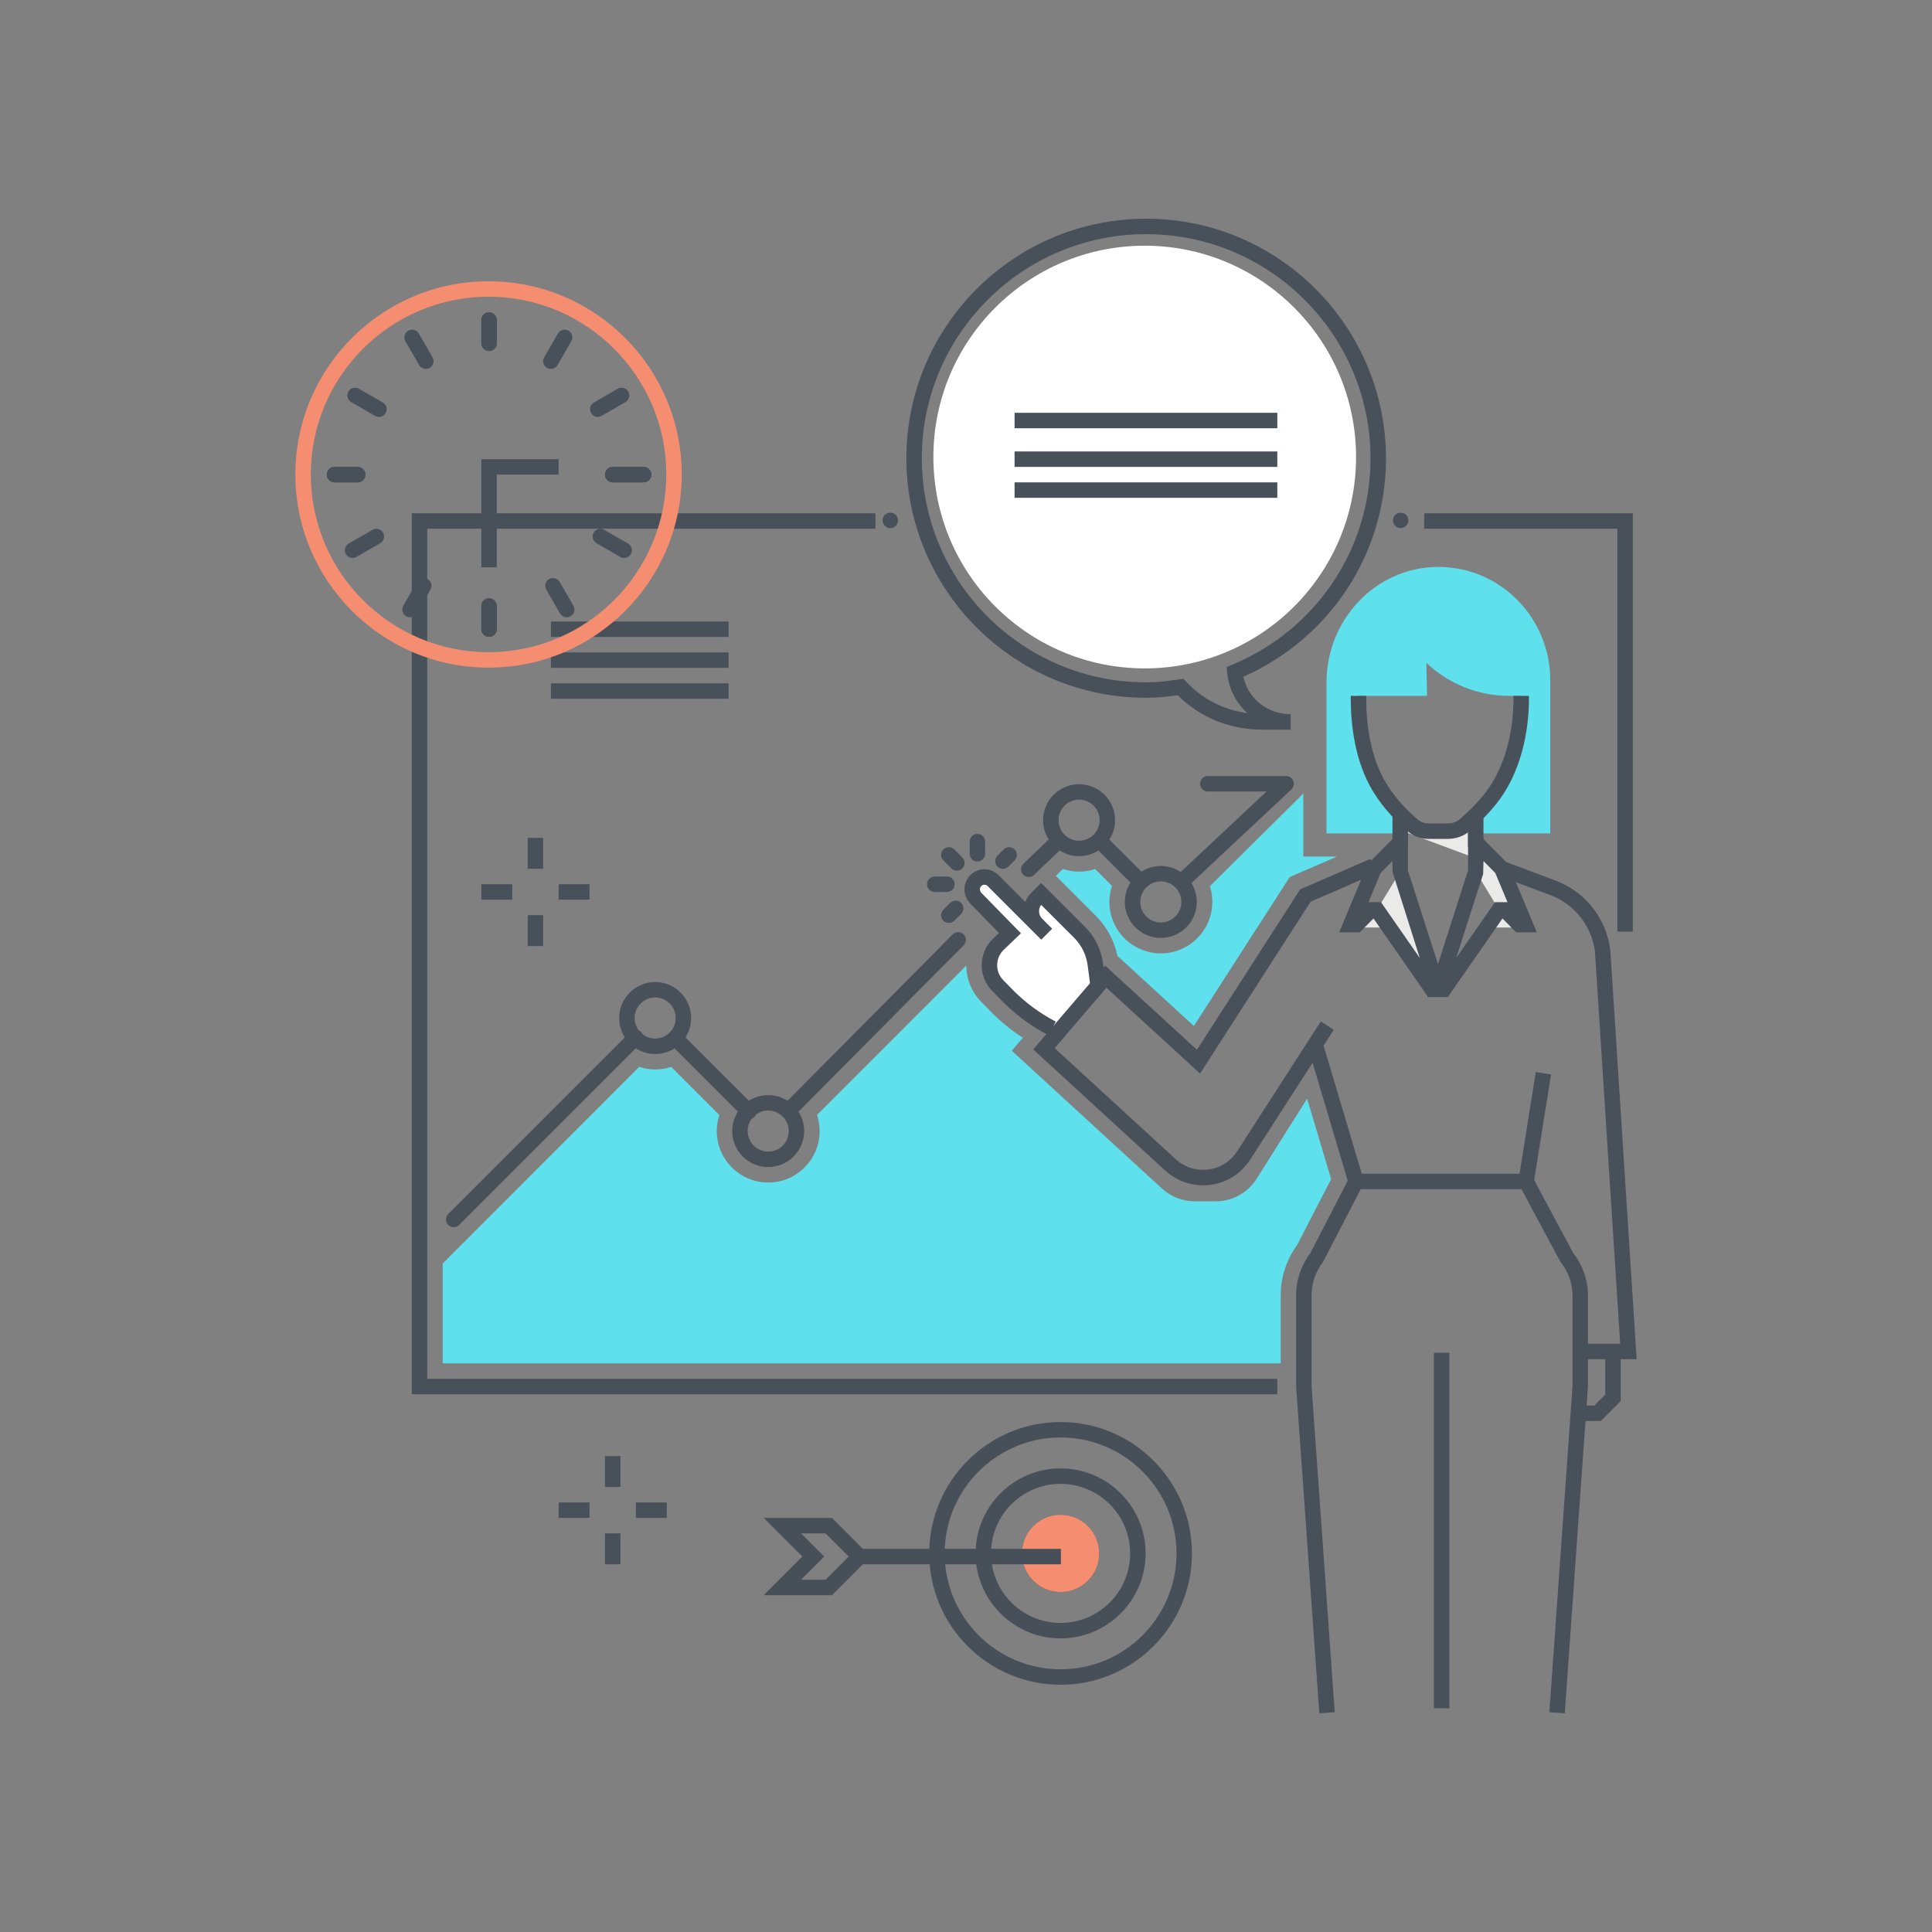 <svg xmlns="http://www.w3.org/2000/svg" width="250" height="250" viewBox="0 0 250 250">
  <rect x="0" y="0" width="250" height="250" fill="#808080" stroke="none"/>
  <g fill="none" fill-rule="evenodd">
    <path fill="#5FE0ED" d="M144.586 123.686L154.488 132.763 166.888 113.491 172.992 110.842 168.651 110.842 168.651 102.682 156.559 114.669C156.767 115.313 156.874 115.998 156.874 116.71 156.874 120.381 153.883 123.367 150.213 123.367 146.542 123.367 143.554 120.381 143.554 116.71 143.554 115.984 143.673 115.287 143.889 114.633L141.709 112.453C141.055 112.669 140.357 112.79 139.631 112.79 138.898 112.79 138.194 112.666 137.534 112.446L136.637 113.343 141.832 118.537C143.233 119.938 144.193 121.748 144.586 123.686M167.844 161.111L172.248 152.579 169.144 142.167 162.602 152.537C161.459 154.349 159.466 155.448 157.324 155.448L154.586 155.448C153.024 155.448 151.519 154.862 150.368 153.806L130.919 135.964 132.351 134.294C130.904 133.332 129.552 132.249 128.333 131.029L126.953 129.616C125.724 128.356 125.051 126.703 125.038 124.948L105.723 144.27C106.07 145.315 106.172 146.468 105.932 147.676 105.411 150.297 103.301 152.41 100.674 152.898 96.449 153.683 92.748 150.445 92.748 146.36 92.748 145.634 92.869 144.936 93.085 144.282L86.855 138.053C86.2 138.268 85.503 138.389 84.777 138.389 84.05 138.389 83.368 138.267 82.713 138.051L57.286 163.495 57.286 176.417 165.716 176.417 165.715 167.616C165.715 165.286 166.469 162.988 167.844 161.111"/>
    <path fill="#FFF" d="M136.148,133.082 C134.054,131.985 132.128,130.582 130.453,128.907 L129.101,127.521 C127.65,126.034 127.681,123.653 129.168,122.204 L130.687,120.747 L126.311,116.271 C125.793,115.753 125.636,114.943 125.997,114.306 C126.541,113.346 127.783,113.226 128.502,113.945 L135.443,120.886 L134.146,119.589 C133.222,118.665 133.222,117.168 134.146,116.244 L134.721,115.669 L139.71,120.658 C140.813,121.761 141.522,123.197 141.727,124.744 L142.075,127.367"/>
    <path fill="#475059" d="M135.684,133.968 C133.475,132.81 131.478,131.346 129.747,129.615 L128.385,128.219 C127.497,127.309 127.017,126.107 127.033,124.836 C127.049,123.564 127.56,122.375 128.47,121.488 L129.267,120.724 L125.596,116.97 C124.75,116.124 124.554,114.823 125.127,113.813 C125.536,113.092 126.232,112.616 127.039,112.507 C127.845,112.396 128.635,112.664 129.209,113.238 L132.678,116.707 C132.842,116.28 133.095,115.88 133.439,115.537 L134.721,114.255 L140.417,119.951 C141.669,121.203 142.486,122.858 142.719,124.612 L143.066,127.236 L141.084,127.498 L140.736,124.875 C140.561,123.554 139.946,122.308 139.003,121.365 L134.729,117.093 C134.55,117.328 134.453,117.615 134.453,117.916 C134.453,118.281 134.595,118.624 134.853,118.882 L136.15,120.179 L134.736,121.593 L133.439,120.296 C133.438,120.295 133.436,120.293 133.434,120.292 L127.795,114.652 C127.666,114.523 127.489,114.465 127.307,114.488 C127.177,114.506 126.995,114.574 126.867,114.8 C126.738,115.027 126.802,115.348 127.018,115.564 L132.108,120.77 L129.86,122.926 C129.338,123.434 129.042,124.124 129.033,124.861 C129.023,125.598 129.302,126.295 129.816,126.823 L131.169,128.209 C132.749,129.788 134.583,131.133 136.612,132.197 L135.684,133.968"/>
    <path fill="#48515A" d="M122.535 115.424L120.958 115.424C120.406 115.424 119.958 114.976 119.958 114.424 119.958 113.871 120.406 113.424 120.958 113.424L122.535 113.424C123.087 113.424 123.535 113.871 123.535 114.424 123.535 114.976 123.087 115.424 122.535 115.424M126.477 111.482C125.925 111.482 125.477 111.034 125.477 110.482L125.477 108.905C125.477 108.353 125.925 107.905 126.477 107.905 127.029 107.905 127.477 108.353 127.477 108.905L127.477 110.482C127.477 111.034 127.029 111.482 126.477 111.482M122.777 119.43C122.521 119.43 122.266 119.332 122.07 119.137 121.68 118.746 121.68 118.114 122.07 117.723L122.959 116.834C123.35 116.443 123.983 116.443 124.374 116.834 124.764 117.224 124.764 117.857 124.374 118.248L123.484 119.137C123.289 119.332 123.033 119.43 122.777 119.43M129.776 112.43C129.521 112.43 129.265 112.333 129.069 112.137 128.679 111.747 128.679 111.114 129.069 110.723L129.875 109.918C130.266 109.527 130.898 109.527 131.289 109.918 131.68 110.308 131.68 110.941 131.289 111.332L130.483 112.137C130.288 112.333 130.032 112.43 129.776 112.43M123.821 112.669C123.565 112.669 123.31 112.572 123.114 112.376L122.07 111.332C121.679 110.941 121.679 110.308 122.07 109.918 122.46 109.527 123.093 109.527 123.484 109.918L124.528 110.962C124.919 111.353 124.919 111.986 124.528 112.376 124.333 112.572 124.077 112.669 123.821 112.669"/>
    <polygon fill="#48515A" points="68.286 112.417 70.286 112.417 70.286 108.417 68.286 108.417"/>
    <polygon fill="#48515A" points="68.286 122.417 70.286 122.417 70.286 118.417 68.286 118.417"/>
    <polygon fill="#48515A" points="72.286 116.417 76.286 116.417 76.286 114.417 72.286 114.417"/>
    <polygon fill="#48515A" points="62.286 116.417 66.286 116.417 66.286 114.417 62.286 114.417"/>
    <polygon fill="#48515A" points="71.286 82.417 94.286 82.417 94.286 80.417 71.286 80.417"/>
    <polyline fill="#48515A" points="211.286 120.547 209.286 120.547 209.286 68.417 184.286 68.417 184.286 66.417 211.286 66.417 211.286 120.547"/>
    <polyline fill="#48515A" points="165.286 180.417 53.286 180.417 53.286 66.417 113.286 66.417 113.286 68.417 55.286 68.417 55.286 178.417 165.286 178.417 165.286 180.417"/>
    <path fill="#48515A" d="M155.682 153.38C153.863 153.38 152.125 152.703 150.786 151.475L133.696 135.797 142.999 124.945 154.886 135.841 168.241 115.084 177.354 111.129 178.149 112.964 169.595 116.677 155.284 138.919 143.171 127.816 136.474 135.63 152.138 150.001C153.107 150.89 154.365 151.38 155.68 151.38 157.471 151.38 159.118 150.482 160.087 148.977L170.911 132.172 172.592 133.255 161.769 150.06C160.429 152.139 158.154 153.38 155.682 153.38M153.044 114.955C152.778 114.955 152.512 114.849 152.315 114.638 151.937 114.236 151.958 113.603 152.361 113.225L163.895 102.417 156.286 102.417C155.734 102.417 155.286 101.969 155.286 101.417 155.286 100.865 155.734 100.417 156.286 100.417L166.425 100.417C166.835 100.417 167.204 100.668 167.355 101.049 167.506 101.431 167.408 101.866 167.108 102.146L153.728 114.684C153.535 114.865 153.29 114.955 153.044 114.955M147.39 114.892C147.134 114.892 146.878 114.794 146.683 114.599L141.514 109.43C141.124 109.039 141.124 108.406 141.514 108.016 141.905 107.625 142.538 107.625 142.928 108.016L148.097 113.185C148.487 113.575 148.487 114.208 148.097 114.599 147.901 114.794 147.646 114.892 147.39 114.892M133.113 113.491C132.85 113.491 132.586 113.388 132.39 113.183 132.008 112.783 132.022 112.151 132.421 111.769L136.121 108.229C136.521 107.848 137.153 107.862 137.535 108.26 137.917 108.66 137.903 109.293 137.504 109.675L133.804 113.214C133.61 113.399 133.361 113.491 133.113 113.491M101.995 144.769C101.74 144.769 101.486 144.673 101.291 144.479 100.898 144.09 100.896 143.457 101.286 143.065L123.278 120.912C123.667 120.52 124.299 120.517 124.692 120.907 125.084 121.296 125.086 121.929 124.697 122.321L102.705 144.474C102.509 144.671 102.252 144.769 101.995 144.769M96.891 144.845C96.635 144.845 96.379 144.748 96.184 144.552L86.965 135.334C86.575 134.944 86.575 134.311 86.965 133.92 87.356 133.53 87.989 133.53 88.379 133.92L97.598 143.138C97.988 143.529 97.988 144.162 97.598 144.552 97.402 144.748 97.146 144.845 96.891 144.845M58.701 158.803C58.445 158.803 58.189 158.706 57.994 158.51 57.604 158.12 57.604 157.487 57.994 157.096L81.549 133.541C81.94 133.15 82.573 133.15 82.963 133.541 83.354 133.931 83.354 134.564 82.963 134.955L59.408 158.51C59.213 158.706 58.957 158.803 58.701 158.803"/>
    <path fill="#48515A" d="M84.777 129.075C83.312 129.075 82.12 130.267 82.12 131.732 82.12 133.197 83.312 134.389 84.777 134.389 86.242 134.389 87.434 133.197 87.434 131.732 87.434 130.267 86.242 129.075 84.777 129.075zM84.777 136.389C82.209 136.389 80.12 134.3 80.12 131.732 80.12 129.164 82.209 127.075 84.777 127.075 87.345 127.075 89.434 129.164 89.434 131.732 89.434 134.3 87.345 136.389 84.777 136.389zM99.405 143.703C97.939 143.703 96.748 144.895 96.748 146.36 96.748 147.825 97.939 149.017 99.405 149.017 100.87 149.017 102.062 147.825 102.062 146.36 102.062 144.895 100.87 143.703 99.405 143.703zM99.405 151.017C96.837 151.017 94.748 148.927 94.748 146.36 94.748 143.792 96.837 141.703 99.405 141.703 101.973 141.703 104.062 143.792 104.062 146.36 104.062 148.927 101.973 151.017 99.405 151.017zM139.631 103.476C138.166 103.476 136.974 104.668 136.974 106.133 136.974 107.598 138.166 108.79 139.631 108.79 141.096 108.79 142.288 107.598 142.288 106.133 142.288 104.668 141.096 103.476 139.631 103.476zM139.631 110.79C137.063 110.79 134.974 108.701 134.974 106.133 134.974 103.565 137.063 101.476 139.631 101.476 142.199 101.476 144.288 103.565 144.288 106.133 144.288 108.701 142.199 110.79 139.631 110.79zM150.208 114.053C148.743 114.053 147.551 115.245 147.551 116.71 147.551 118.175 148.743 119.367 150.208 119.367 151.673 119.367 152.865 118.175 152.865 116.71 152.865 115.245 151.673 114.053 150.208 114.053zM150.208 121.367C147.641 121.367 145.551 119.278 145.551 116.71 145.551 114.142 147.641 112.053 150.208 112.053 152.776 112.053 154.865 114.142 154.865 116.71 154.865 119.278 152.776 121.367 150.208 121.367z"/>
    <polygon fill="#48515A" points="71.286 86.417 94.286 86.417 94.286 84.417 71.286 84.417"/>
    <polygon fill="#48515A" points="71.286 90.417 94.286 90.417 94.286 88.417 71.286 88.417"/>
    <path fill="#475059" d="M137.239,192.009 C132.277,192.009 128.239,196.047 128.239,201.009 C128.239,205.971 132.277,210.009 137.239,210.009 C142.202,210.009 146.239,205.971 146.239,201.009 C146.239,196.047 142.202,192.009 137.239,192.009 Z M137.239,212.009 C131.174,212.009 126.239,207.074 126.239,201.009 C126.239,194.944 131.174,190.009 137.239,190.009 C143.305,190.009 148.239,194.944 148.239,201.009 C148.239,207.074 143.305,212.009 137.239,212.009 Z M137.239,186.009 C128.968,186.009 122.239,192.738 122.239,201.009 C122.239,209.28 128.968,216.009 137.239,216.009 C145.51,216.009 152.239,209.28 152.239,201.009 C152.239,192.738 145.51,186.009 137.239,186.009 Z M137.239,218.009 C127.865,218.009 120.239,210.383 120.239,201.009 C120.239,191.635 127.865,184.009 137.239,184.009 C146.613,184.009 154.239,191.635 154.239,201.009 C154.239,210.383 146.613,218.009 137.239,218.009 Z"/>
    <path fill="#475059" d="M137.239,198.009 C135.585,198.009 134.239,199.355 134.239,201.009 C134.239,202.663 135.585,204.009 137.239,204.009 C138.894,204.009 140.239,202.663 140.239,201.009 C140.239,199.355 138.894,198.009 137.239,198.009 Z M137.239,206.009 C134.482,206.009 132.239,203.766 132.239,201.009 C132.239,198.252 134.482,196.009 137.239,196.009 C139.996,196.009 142.239,198.252 142.239,201.009 C142.239,203.766 139.996,206.009 137.239,206.009 Z"/>
    <path fill="#F58E70" d="M137.239,197.009 C135.03,197.009 133.239,198.8 133.239,201.009 C133.239,203.218 135.03,205.009 137.239,205.009 C139.448,205.009 141.239,203.218 141.239,201.009 C141.239,198.8 139.448,197.009 137.239,197.009"/>
    <path fill="#F58E70" d="M137.239,198.009 C135.585,198.009 134.239,199.355 134.239,201.009 C134.239,202.663 135.585,204.009 137.239,204.009 C138.894,204.009 140.239,202.663 140.239,201.009 C140.239,199.355 138.894,198.009 137.239,198.009 Z M137.239,206.009 C134.482,206.009 132.239,203.766 132.239,201.009 C132.239,198.252 134.482,196.009 137.239,196.009 C139.996,196.009 142.239,198.252 142.239,201.009 C142.239,203.766 139.996,206.009 137.239,206.009 Z"/>
    <polygon fill="#475059" points="110.286 202.417 137.286 202.417 137.286 200.417 110.286 200.417"/>
    <path fill="#475059" d="M103.654,204.417 L106.826,204.417 L109.826,201.417 L106.826,198.417 L103.654,198.417 L106.654,201.417 L103.654,204.417 Z M107.654,206.417 L98.826,206.417 L103.826,201.417 L98.826,196.417 L107.654,196.417 L112.654,201.417 L107.654,206.417 Z"/>
    <path fill="#FFF" d="M120.779,59.141 C120.779,44.038 133.023,31.794 148.126,31.794 C163.23,31.794 175.474,44.038 175.474,59.142 C175.474,74.246 163.23,86.49 148.126,86.489 C133.023,86.489 120.779,74.245 120.779,59.141"/>
    <path fill="#48515A" d="M153.14,87.833 L153.499,88.219 C155.574,90.456 158.334,91.863 161.412,92.283 C159.956,90.967 158.987,89.133 158.797,87.044 L158.73,86.31 L159.411,86.029 C170.305,81.518 177.345,71.038 177.345,59.33 C177.345,43.322 164.322,30.299 148.314,30.299 C132.307,30.299 119.284,43.307 119.284,59.297 C119.284,75.286 132.307,88.295 148.314,88.295 C149.823,88.295 151.337,88.1 152.619,87.91 L153.14,87.833 Z M167.02,94.417 L163.389,94.417 C159.145,94.417 155.264,92.839 152.401,89.963 C151.162,90.137 149.751,90.295 148.314,90.295 C131.204,90.295 117.284,76.389 117.284,59.297 C117.284,42.204 131.204,28.299 148.314,28.299 C165.425,28.299 179.345,42.219 179.345,59.33 C179.345,71.59 172.129,82.59 160.895,87.569 C161.486,90.377 164.003,92.417 167.02,92.417 L167.02,94.417 Z"/>
    <polygon fill="#48515A" points="131.286 55.417 165.286 55.417 165.286 53.417 131.286 53.417"/>
    <polygon fill="#48515A" points="131.286 60.417 165.286 60.417 165.286 58.417 131.286 58.417"/>
    <polygon fill="#48515A" points="131.286 64.417 165.286 64.417 165.286 62.417 131.286 62.417"/>
    <polygon fill="#48515A" points="78.286 192.417 80.286 192.417 80.286 188.417 78.286 188.417"/>
    <polygon fill="#48515A" points="78.286 202.417 80.286 202.417 80.286 198.417 78.286 198.417"/>
    <polygon fill="#48515A" points="82.286 196.417 86.286 196.417 86.286 194.417 82.286 194.417"/>
    <polygon fill="#48515A" points="72.286 196.417 76.286 196.417 76.286 194.417 72.286 194.417"/>
    <path fill="#F58E70" d="M63.217,38.392 C50.535,38.392 40.217,48.71 40.217,61.392 C40.217,74.074 50.535,84.392 63.217,84.392 C75.899,84.392 86.217,74.074 86.217,61.392 C86.217,48.71 75.899,38.392 63.217,38.392 Z M63.217,86.392 C49.432,86.392 38.217,75.177 38.217,61.392 C38.217,47.607 49.432,36.392 63.217,36.392 C77.002,36.392 88.217,47.607 88.217,61.392 C88.217,75.177 77.002,86.392 63.217,86.392 Z"/>
    <path fill="#48515A" d="M83.286,62.417 L79.286,62.417 C78.734,62.417 78.286,61.969 78.286,61.417 C78.286,60.865 78.734,60.417 79.286,60.417 L83.286,60.417 C83.838,60.417 84.286,60.865 84.286,61.417 C84.286,61.969 83.838,62.417 83.286,62.417"/>
    <path fill="#48515A" d="M83.286 62.417L79.286 62.417C78.734 62.417 78.286 61.969 78.286 61.417 78.286 60.865 78.734 60.417 79.286 60.417L83.286 60.417C83.838 60.417 84.286 60.865 84.286 61.417 84.286 61.969 83.838 62.417 83.286 62.417M73.333 79.876C72.988 79.876 72.652 79.697 72.466 79.376L70.688 76.297C70.413 75.819 70.576 75.207 71.055 74.931 71.533 74.655 72.145 74.819 72.421 75.297L74.199 78.376C74.475 78.854 74.311 79.466 73.832 79.742 73.675 79.833 73.503 79.876 73.333 79.876M77.354 53.948C77.008 53.948 76.672 53.769 76.486 53.448 76.21 52.97 76.374 52.358 76.853 52.082L79.932 50.304C80.409 50.027 81.021 50.192 81.298 50.67 81.574 51.148 81.41 51.76 80.932 52.036L77.853 53.814C77.695 53.905 77.523 53.948 77.354 53.948M80.763 72.201C80.594 72.201 80.421 72.158 80.264 72.068L77.185 70.29C76.706 70.013 76.543 69.402 76.819 68.924 77.095 68.445 77.706 68.281 78.185 68.557L81.264 70.335C81.743 70.612 81.906 71.223 81.63 71.701 81.445 72.022 81.109 72.201 80.763 72.201M71.281 47.737C71.111 47.737 70.939 47.694 70.782 47.603 70.304 47.326 70.14 46.715 70.415 46.237L72.193 43.157C72.47 42.679 73.08 42.514 73.56 42.791 74.038 43.067 74.202 43.678 73.926 44.157L72.148 47.237C71.962 47.557 71.627 47.737 71.281 47.737"/>
    <polyline fill="#48515A" points="64.286 73.417 62.286 73.417 62.286 59.417 72.286 59.417 72.286 61.417 64.286 61.417 64.286 73.417"/>
    <path fill="#48515A" d="M63.286 45.417C62.734 45.417 62.286 44.969 62.286 44.417L62.286 41.417C62.286 40.865 62.734 40.417 63.286 40.417 63.838 40.417 64.286 40.865 64.286 41.417L64.286 44.417C64.286 44.969 63.838 45.417 63.286 45.417M63.286 82.417C62.734 82.417 62.286 81.969 62.286 81.417L62.286 78.417C62.286 77.865 62.734 77.417 63.286 77.417 63.838 77.417 64.286 77.865 64.286 78.417L64.286 81.417C64.286 81.969 63.838 82.417 63.286 82.417M46.286 62.417L43.286 62.417C42.734 62.417 42.286 61.969 42.286 61.417 42.286 60.865 42.734 60.417 43.286 60.417L46.286 60.417C46.838 60.417 47.286 60.865 47.286 61.417 47.286 61.969 46.838 62.417 46.286 62.417"/>
    <path fill="#48515A" d="M63.286 45.417C62.734 45.417 62.286 44.969 62.286 44.417L62.286 41.417C62.286 40.865 62.734 40.417 63.286 40.417 63.838 40.417 64.286 40.865 64.286 41.417L64.286 44.417C64.286 44.969 63.838 45.417 63.286 45.417M63.286 82.417C62.734 82.417 62.286 81.969 62.286 81.417L62.286 78.417C62.286 77.865 62.734 77.417 63.286 77.417 63.838 77.417 64.286 77.865 64.286 78.417L64.286 81.417C64.286 81.969 63.838 82.417 63.286 82.417M46.286 62.417L43.286 62.417C42.734 62.417 42.286 61.969 42.286 61.417 42.286 60.865 42.734 60.417 43.286 60.417L46.286 60.417C46.838 60.417 47.286 60.865 47.286 61.417 47.286 61.969 46.838 62.417 46.286 62.417M53.051 79.876C52.882 79.876 52.71 79.833 52.552 79.742 52.074 79.466 51.91 78.854 52.186 78.376L53.964 75.297C54.24 74.819 54.851 74.655 55.33 74.931 55.809 75.207 55.972 75.819 55.696 76.297L53.918 79.376C53.733 79.697 53.397 79.876 53.051 79.876M49.031 53.948C48.862 53.948 48.689 53.905 48.532 53.814L45.453 52.036C44.975 51.76 44.811 51.148 45.087 50.67 45.363 50.192 45.975 50.027 46.453 50.304L49.532 52.082C50.011 52.358 50.174 52.97 49.898 53.448 49.713 53.769 49.377 53.948 49.031 53.948M45.622 72.201C45.276 72.201 44.94 72.022 44.754 71.701 44.479 71.223 44.642 70.612 45.121 70.335L48.2 68.557C48.676 68.281 49.289 68.445 49.566 68.924 49.842 69.402 49.678 70.013 49.2 70.29L46.121 72.068C45.963 72.158 45.791 72.201 45.622 72.201M55.104 47.737C54.758 47.737 54.422 47.557 54.237 47.237L52.459 44.157C52.183 43.678 52.347 43.067 52.825 42.791 53.304 42.514 53.915 42.679 54.191 43.157L55.969 46.237C56.245 46.715 56.081 47.326 55.603 47.603 55.445 47.694 55.273 47.737 55.104 47.737M181.241 68.33C180.981 68.33 180.721 68.23 180.542 68.04 180.351 67.86 180.241 67.6 180.241 67.33 180.241 67.07 180.351 66.81 180.542 66.63 180.911 66.26 181.581 66.26 181.951 66.63 182.141 66.81 182.241 67.07 182.241 67.33 182.241 67.6 182.141 67.86 181.951 68.04 181.761 68.23 181.511 68.33 181.241 68.33M115.201 68.34C114.941 68.34 114.681 68.23 114.501 68.04 114.312 67.86 114.201 67.6 114.201 67.33 114.201 67.07 114.312 66.81 114.501 66.63 114.871 66.25 115.542 66.25 115.911 66.63 116.101 66.81 116.201 67.07 116.201 67.33 116.201 67.6 116.101 67.86 115.911 68.04 115.731 68.23 115.471 68.34 115.201 68.34"/>
    <path fill="#5FE0ED" d="M185.857,73.362 C177.924,73.508 171.651,80.25 171.651,88.282 L171.651,107.842 L181.215,107.842 L181.189,105.291 C180.313,104.384 179.356,103.251 178.551,101.935 C176.567,98.693 175.787,94.471 175.787,90.364 L175.787,90.045 L184.661,90.045 L184.567,85.765 C187.466,88.515 191.29,90.045 195.262,90.045 L196.844,90.045 L196.844,90.364 C196.844,94.488 195.887,98.674 193.881,101.912 C192.556,104.051 190.722,105.739 189.581,106.722 L191.211,107.842 L200.604,107.842 L200.604,88.046 C200.604,79.844 193.995,73.212 185.857,73.362"/>
    <polyline fill="#EAEAE9" points="174.791 120.022 179.679 120.022 178.128 117.739 177.329 117.739 174.791 120.022"/>
    <polyline fill="#EAEAE9" points="197.069 120.022 192.181 120.022 193.732 117.739 194.531 117.739 197.069 120.022"/>
    <polyline fill="#EAEAE9" points="181.183 112.789 178.174 117.738 185.319 128.014 186.078 128.014 181.183 112.789"/>
    <polyline fill="#EAEAE9" points="191.188 109.127 194.343 112.41 197.358 119.639 196.606 119.639 194.727 117.738 193.975 117.738 190.966 112.789 191.188 109.127"/>
    <path fill="#EAEAE9" d="M191.204,111.144 L191.204,105.663 L189.168,106.936 C188.618,107.28 187.985,107.462 187.339,107.462 L185.07,107.462 C184.259,107.462 183.474,107.175 182.85,106.652 L181.188,105.258 L181.189,107.415 L191.204,111.144"/>
    <path fill="#48515A" d="M187.226,108.554 L184.896,108.554 C183.843,108.554 182.875,108.199 182.098,107.527 C180.841,106.44 179.058,104.679 177.698,102.457 C175.292,98.525 174.787,93.71 174.787,90.363 L174.787,90.045 L176.787,90.045 L176.787,90.363 C176.787,93.453 177.241,97.878 179.404,101.413 C180.629,103.416 182.256,105.02 183.406,106.014 C183.827,106.377 184.314,106.554 184.896,106.554 L187.226,106.554 C187.899,106.554 188.438,106.384 188.83,106.05 C189.521,105.458 191.623,103.659 193.031,101.385 C194.845,98.457 195.844,94.543 195.844,90.363 L195.844,90.045 L197.844,90.045 L197.844,90.363 C197.844,94.91 196.738,99.199 194.731,102.438 C193.16,104.976 190.879,106.928 190.13,107.569 C189.367,108.222 188.39,108.554 187.226,108.554"/>
    <polygon fill="#48515A" points="180.183 109.317 182.183 109.317 182.183 105.273 180.183 105.273"/>
    <polygon fill="#48515A" points="189.959 109.555 191.959 109.555 191.959 105.558 189.959 105.558"/>
    <path fill="#48515A" d="M211.783 175.88L204.717 175.88 204.717 173.88 209.65 173.88 206.381 123.069C205.953 119.854 203.791 117.074 200.747 115.881L193.992 113.346 194.695 111.474 201.463 114.014C205.198 115.478 207.84 118.87 208.37 122.873L211.783 175.88M177.081 116.738L178.696 116.738 183.721 123.964 180.183 112.789 180.183 111.419 178.647 112.974 177.081 116.738zM187.442 129.014L184.796 129.014 177.729 118.849 175.96 120.639 173.291 120.639 176.951 111.846 182.183 106.548 182.183 112.633 187.442 129.014z"/>
    <path fill="#48515A" d="M191.966 111.423L191.918 113.095 188.429 123.964 193.453 116.738 195.065 116.738 193.495 112.974 191.966 111.423zM187.353 129.014L184.707 129.014 189.966 112.633 189.966 106.545 195.191 111.846 198.859 120.639 196.189 120.639 194.42 118.849 187.353 129.014zM170.719 221.701L167.719 179.448 167.715 167.615C167.715 165.659 168.365 163.731 169.546 162.174L174.395 152.78 169.293 135.666 171.21 135.094 176.541 152.981 171.184 163.325C170.237 164.546 169.715 166.07 169.715 167.615L169.717 179.377 172.714 221.559 170.719 221.701"/>
    <polygon fill="#48515A" points="185.549 221.047 187.549 221.047 187.549 175.047 185.549 175.047"/>
    <path fill="#48515A" d="M202.481,221.701 L200.486,221.559 L203.486,179.306 L203.485,167.685 C203.485,166.1 202.94,164.546 201.949,163.309 L201.848,163.156 L196.44,153.055 L198.729,138.722 L200.704,139.038 L198.521,152.705 L203.569,162.133 C204.806,163.712 205.485,165.679 205.485,167.686 L205.483,179.377 L202.481,221.701"/>
    <polyline fill="#48515A" points="207.131 183.88 204.717 183.88 204.717 181.88 206.303 181.88 207.717 180.466 207.717 174.88 209.717 174.88 209.717 181.294 207.131 183.88"/>
    <polygon fill="#48515A" points="175.626 153.88 198.481 153.88 198.481 151.88 175.626 151.88"/>
  </g>
</svg>
